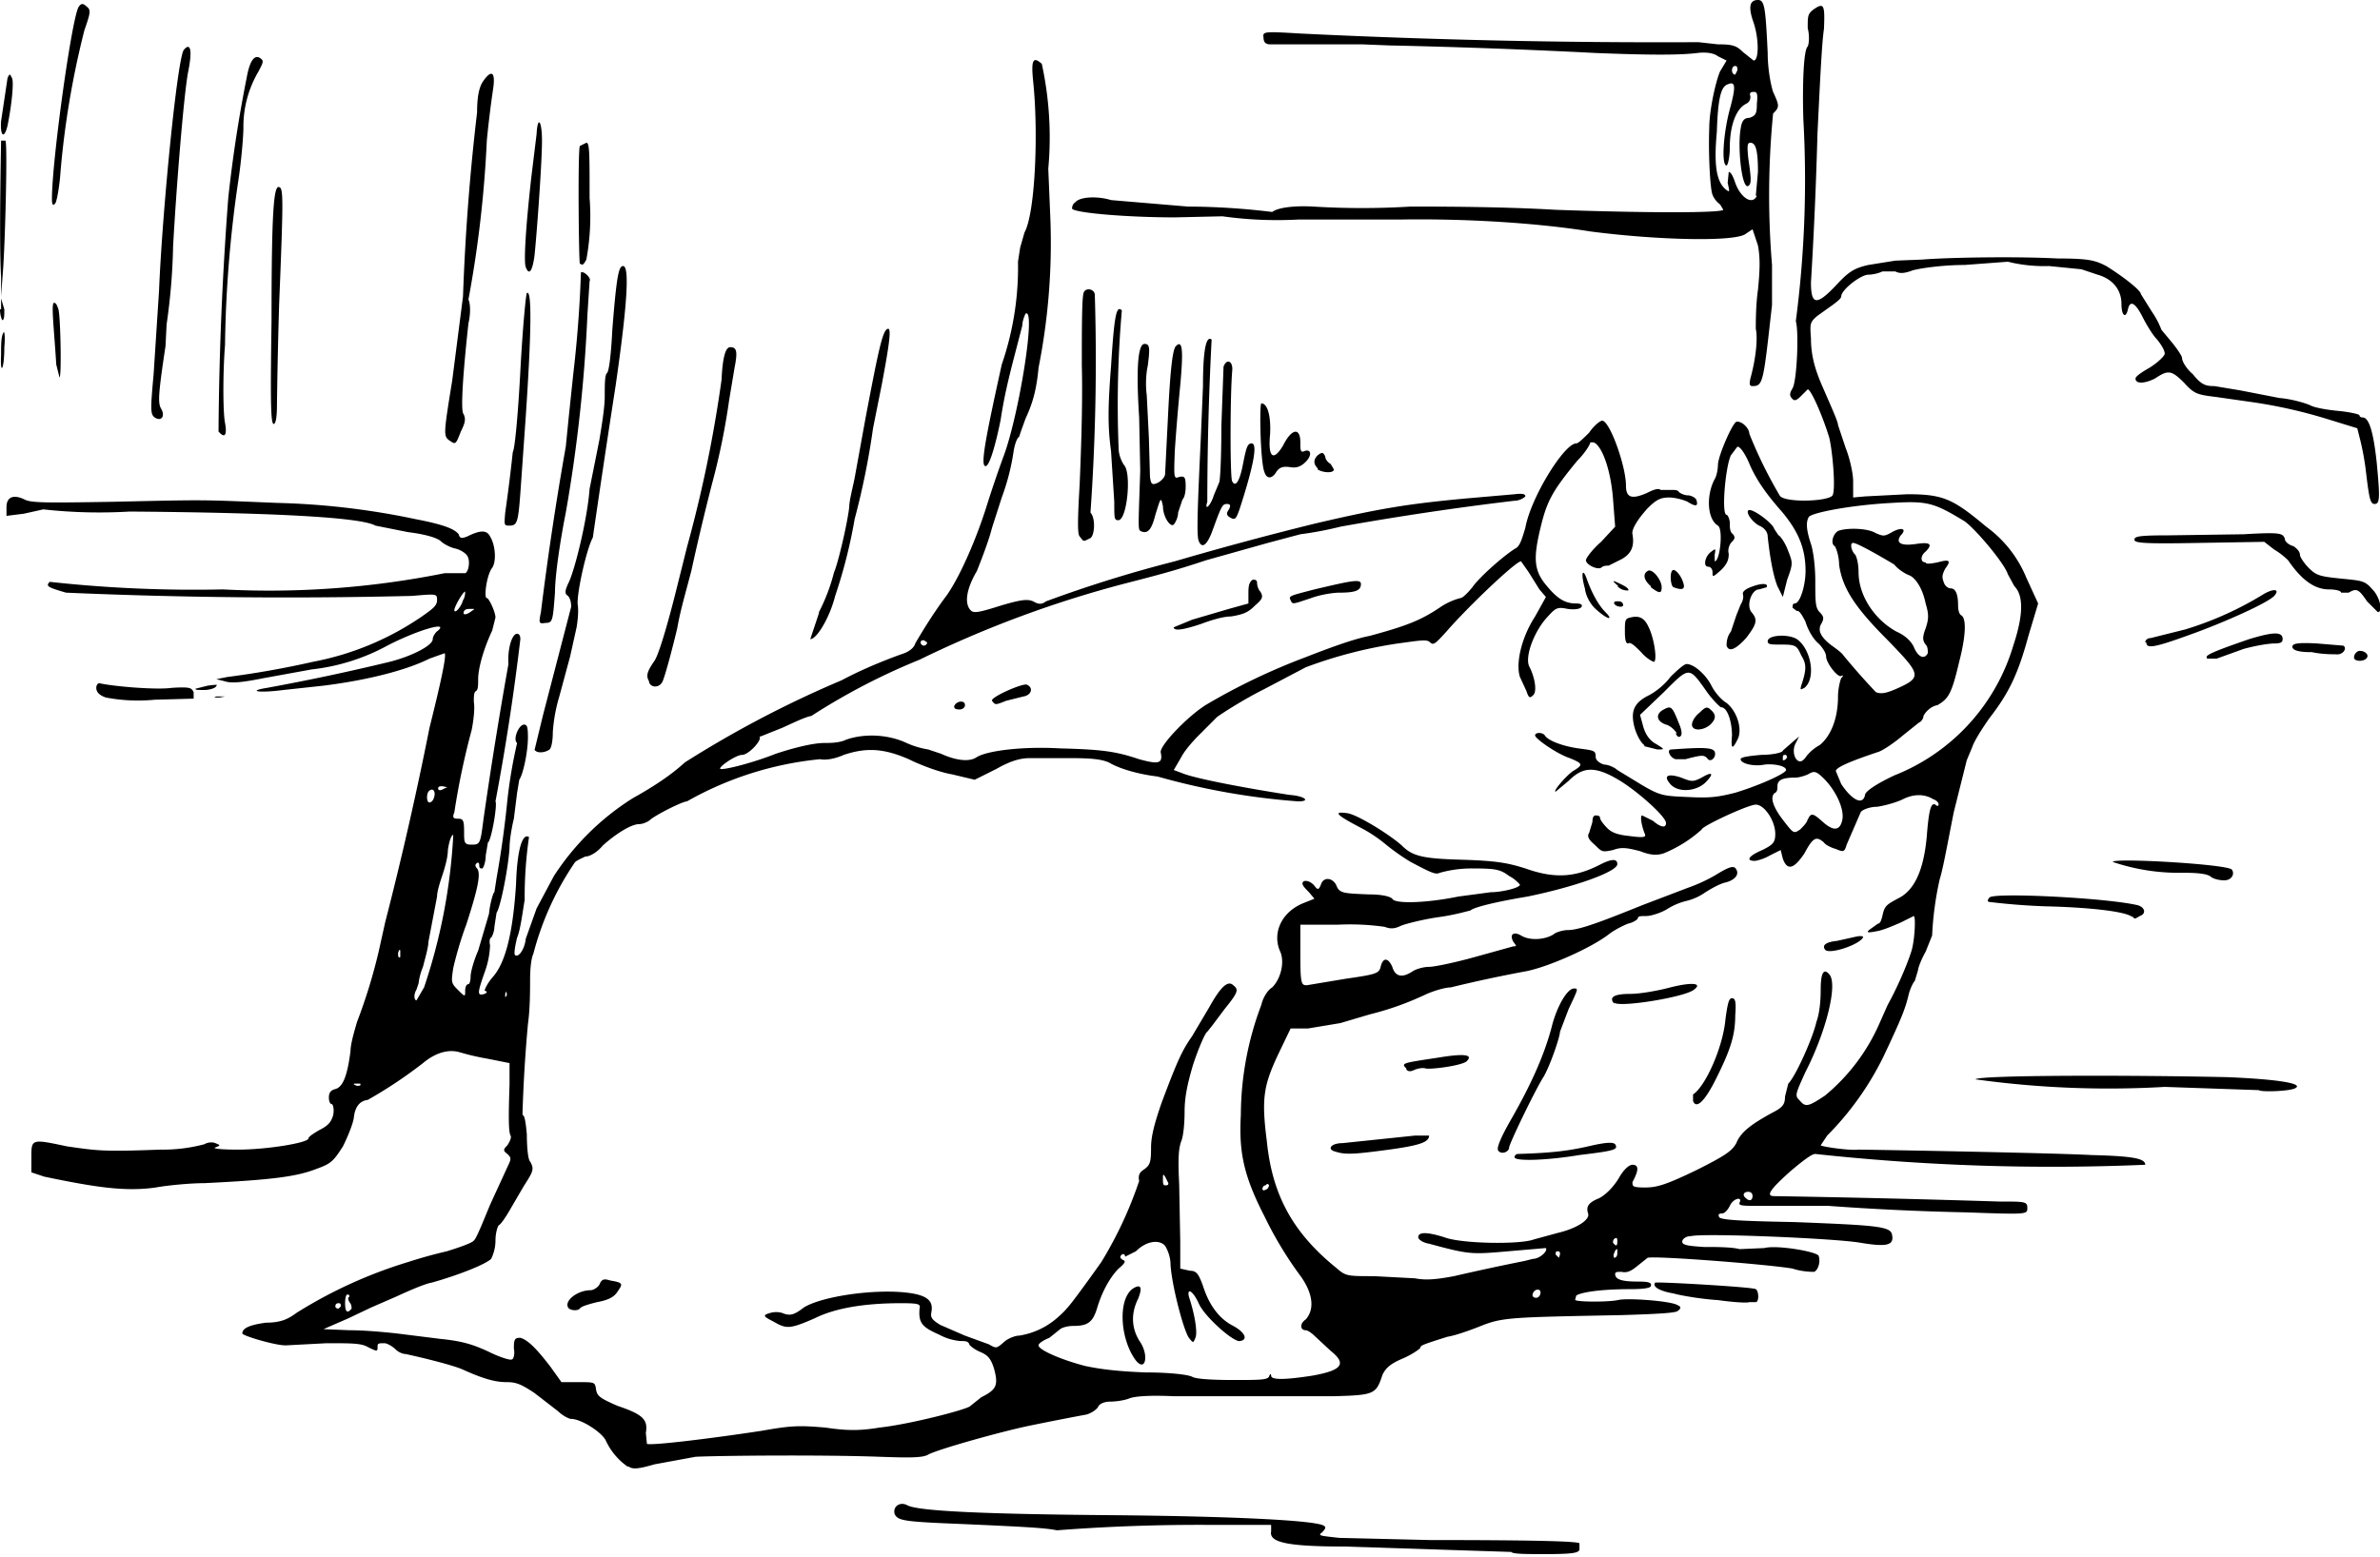 <?xml version="1.0" encoding="utf-8"?>
<svg xmlns="http://www.w3.org/2000/svg" xmlns:svg="http://www.w3.org/2000/svg" version="1.1" viewBox="0 0 220 144">
  <title>A piglet lies in a basket on some clothes, next to a large bucket.</title>
  <path d="m139.7 143.5-15.4-.5c-5.4 0-7-.4-6.8-1.4v-.6H112a171 171 0 0 0-14.3.5c-1-.2-2.3-.3-9.2-.6-5-.2-5.5-.3-5.8-.9-.2-.7.5-1.2 1.2-.8 1 .5 6.6.8 18.7.9 11.7.1 19.3.5 19.8 1 .2.1.1.3-.2.6-.4.3-.2.3 1.6.5l8.4.2c9 0 13.6.1 13.8.3v.6c-.1.3-.7.4-3.2.4-1.6 0-3 0-3.1-.2zM58 135.6a6 6 0 0 1-2-2.4c-.4-.8-2.3-2-3.2-2-.2 0-.8-.3-1.2-.7l-2.2-1.7c-1.2-.8-1.7-1-2.5-1-1 0-2-.2-4.2-1.2-.7-.3-2.9-.9-5.2-1.4-.3 0-.7-.2-.9-.4-.2-.2-.6-.5-1-.6-.6 0-.7 0-.7.3 0 .5 0 .5-1 0-.6-.3-1.5-.3-3.7-.3l-3.8.2c-1 0-4-.9-4-1.1 0-.5.7-.8 2.2-1 1.3 0 2-.3 2.8-.9a42.7 42.7 0 0 1 10.3-4.7 44 44 0 0 1 3.6-1c1.3-.4 2.4-.8 2.5-1 .2-.1.8-1.6 1.5-3.3l1.7-3.7c.3-.6.2-.7-.1-1-.4-.3-.4-.4 0-.8.2-.3.4-.7.3-.9-.2-.3-.2-1.8-.1-4.7v-2l-2-.4a23 23 0 0 1-2.6-.6c-1-.3-2.2 0-3.4 1a42 42 0 0 1-5.1 3.4c-.8.1-1.2.7-1.3 1.7-.1.6-.6 1.8-1 2.6-.9 1.4-1.1 1.6-2.5 2.1-1.8.7-4.1 1-10.3 1.3-1.3 0-3.4.2-4.5.4-2.8.4-5.5 0-10.3-1l-1.2-.4V107c0-1.7 0-1.7 3.3-1 2.8.4 3.3.5 8.6.3a15 15 0 0 0 4.1-.5c.3-.2.8-.2 1-.1.5.2.5.2 0 .4-.3.1.5.2 2.1.2 2.6 0 6.3-.6 6.5-1 0-.2.5-.5 1-.8.8-.4 1.1-.7 1.3-1.4.1-.5 0-.9-.1-1-.2 0-.3-.3-.3-.6 0-.5.2-.7.6-.8.7-.2 1.1-1.2 1.4-3.5 0-.7.4-2 .6-2.7A50.2 50.2 0 0 0 35 88l.6-2.7a328.7 328.7 0 0 0 4.1-18c1-4 1.6-6.7 1.4-6.9l-1.4.5c-2.2 1.1-5.8 2-9.8 2.5l-3.7.4c-2.3.3-3.4.1-1.5-.2A204.5 204.5 0 0 0 36 61.2c2-.5 4-1.5 4-2.1 0-.2.2-.6.5-.8 1-.9-2 0-4.7 1.4a19 19 0 0 1-7 2.2l-4.4.8c-2 .4-3 .5-3.6.3l-.8-.2 1-.2a84.6 84.6 0 0 0 7.9-1.4A26.5 26.5 0 0 0 39 57c1-.7 1.4-1 1.4-1.5 0-.6 0-.6-2.3-.4a468.6 468.6 0 0 1-32-.3c-1.7-.5-1.9-.6-1.5-1a122.1 122.1 0 0 0 16 .7A82.2 82.2 0 0 0 41.1 53H43c.3-.1.5-1.1.2-1.6-.2-.3-.7-.6-1.2-.7-.4-.1-1-.4-1.3-.7-.4-.3-1.4-.6-3-.8l-3-.6c-1.4-.8-9.9-1.2-22.7-1.3a47.4 47.4 0 0 1-8-.2l-1.8.4-1.6.2v-.8c0-1 .7-1.2 1.7-.7.6.3 2 .3 8 .2 9.1-.2 8-.2 15.3.1A69.9 69.9 0 0 1 38.4 48c2.6.5 3.6.9 4 1.4.1.4.3.4.8.2 1.2-.6 1.8-.6 2.1 0 .5.8.6 2.3.2 2.9-.5.6-.8 2.8-.5 2.8.2 0 .8 1.3.8 1.8l-.3 1.2c-.8 1.7-1.3 3.5-1.3 4.5 0 .5 0 1-.2 1.1-.2.1-.2.5-.2 1 .1.5 0 1.6-.2 2.6a68.8 68.8 0 0 0-1.6 7.6c-.2.5-.1.6.3.6.5 0 .6.1.6 1.2 0 1 0 1.2.7 1.2.8 0 .8-.1 1.1-2.4A418.5 418.5 0 0 1 47 61.4c-.1-1.3.3-2.8.8-2.8.2 0 .3.2.3.5a218.5 218.5 0 0 1-2.3 15c.2.3-.4 3.7-.7 3.8l-.2 1.2c0 .6-.2 1.1-.3 1.2-.2 0-.3 0-.3-.3 0-.2-.1-.3-.2-.2-.2.1-.2.3 0 .5.4.5 0 2.1-1 5.2-.5 1.3-1 3.1-1.2 4-.2 1.3-.2 1.4.4 2 .7.7.7.7.7.1 0-.3.1-.6.3-.6.1 0 .2-.3.2-.7 0-.4.3-1.5.7-2.4l1-3.4c.1-1 .4-2 .5-2l.2-1.3a92.7 92.7 0 0 0 1-7.2 45 45 0 0 1 .9-5.3c-.4-.3.1-1.6.6-1.7.3 0 .4.1.4 1.2 0 1.2-.4 3.3-.8 3.9l-.2 1.2-.3 2.4c-.2.8-.4 2-.4 2.7-.1 1.7-.8 5.4-1.2 6l-.2 1.3c0 .4-.2.9-.3 1-.1 0-.2.3-.1.7a8 8 0 0 1-.5 2.5c-.7 2-.7 2.2 0 2 .2-.1.3-.2 0-.3 0-.1.2-.6.7-1.2 1.2-1.3 1.9-4 2.2-8.6.1-3.3.6-4.8 1.2-4.4a38.2 38.2 0 0 0-.4 5.8c-.2 1.2-.4 2.8-.7 3.5-.2.8-.3 1.5-.2 1.6.3.3.9-.5 1-1.5l1-2.8 1.6-3a23.8 23.8 0 0 1 7.3-7.2c1.8-1 3.5-2.1 4.8-3.3a99.2 99.2 0 0 1 14.5-7.6c1.5-.8 3.3-1.6 5.5-2.4.7-.2 1.2-.6 1.3-1 .4-.7 1.6-2.7 2.8-4.3 1.2-1.6 2.8-5.2 3.8-8.4a104 104 0 0 1 1.6-4.7c1.4-3.8 3-13.7 2-13.1 0 0-.3.6-.3 1.1l-.7 2.7c-.6 2.3-1 4-1.3 6-.4 2-1 4.3-1.4 4.3-.5 0 0-2.6 1.5-9.4a27.5 27.5 0 0 0 1.5-9.5l.2-1.3.4-1.4c1-1.8 1.3-9.3.8-14-.2-2 0-2.3.8-1.6a31.9 31.9 0 0 1 .6 9.7l.2 4.8A59.2 59.2 0 0 1 96 34c-.2 2.2-.6 3.4-1.2 4.7l-.4 1.1-.2.6c-.2.1-.4.7-.5 1.3a21 21 0 0 1-1.1 4.3l-.9 2.8c-.3 1.2-1 3-1.4 4-1 1.7-1.2 3.1-.5 3.7.3.2.8.1 2.7-.5 2-.6 2.5-.6 3-.4.5.3.8.3 1.2 0a118.6 118.6 0 0 1 11.9-3.7 310 310 0 0 1 13-3.5c6-1.4 8.5-1.8 13.8-2.3l4.6-.4c.8-.1 1 0 1 .2-.2.2-.6.4-1 .4a276 276 0 0 0-16.1 2.4 31.9 31.9 0 0 1-3.7.7l-3 .8-5.7 1.6c-3 1-4.6 1.4-7.3 2.1A101.6 101.6 0 0 0 85 61 59.8 59.8 0 0 0 75 66.2c-.6.1-1.8.7-2.7 1.1l-2 .8h-.1c.3.3-1 1.7-1.6 1.7-.6 0-2.3 1.2-2 1.3.4.1 3.1-.6 5.1-1.4 1.5-.5 3.4-1 4.5-1 .5 0 1.4 0 2-.3 1.7-.6 3.9-.5 5.6.3a8 8 0 0 0 2 .6l1.2.4c1.3.6 2.6.8 3.3.3 1-.6 4.3-1 7.7-.8 4 .1 5.2.3 7.3 1 1.8.5 2.2.4 2-.6-.2-.6 2.6-3.5 4.3-4.5a58.8 58.8 0 0 1 9-4.3c1.8-.7 4.4-1.7 6-2 3.3-.9 4.7-1.4 6.6-2.7a6 6 0 0 1 1.8-.8c.2 0 .7-.5 1.1-1 .7-1 3-3 4-3.6.4-.2.6-.9.9-1.9.5-2.8 3.6-7.8 4.7-7.8.2 0 .7-.5 1.2-1 .4-.6 1-1.1 1.2-1.1.7 0 2.2 4.2 2.2 6 0 1.1.5 1.3 1.9.7.6-.3 1.1-.5 1.3-.3h1c.3 0 .6 0 .7.2.1.1.5.3.8.3.3 0 .7.2.8.4.2.6 0 .7-.8.2-.4-.2-1.2-.4-1.7-.4-.8 0-1.2.2-2 1-1 1.1-1.5 2-1.4 2.4.2 1.1-.1 1.8-1 2.3l-1.2.6c-.2 0-.5 0-.7.2-.4.2-1.4-.3-1.4-.7 0-.2.6-1 1.4-1.7l1.3-1.4-.2-2.6c-.2-2.6-1-4.9-1.8-5.2h-.3c0 .2-.5 1-1.2 1.7-2.3 2.8-2.8 3.7-3.4 6.2-.7 2.9-.6 4 .6 5.4 1 1.2 1.7 1.6 2.7 1.6.4 0 .6.1.5.3-.1.2-.6.3-1.3.2-1-.2-1.1-.1-2 .9-1.2 1.4-2 3.7-1.5 4.5.5 1 .7 2.3.3 2.6-.3.3-.4.2-.6-.4l-.6-1.3c-.4-1.2.1-3.6 1.4-5.6l1-1.8-.6-.7-1-1.6-.7-1c-.5 0-5 4.3-6.9 6.5-1 1.1-1.2 1.3-1.5 1-.3-.3-.8-.2-3 .1a41.5 41.5 0 0 0-8.5 2.2l-3.8 2c-2 1-4 2.3-4.4 2.6l-1.7 1.7c-.5.5-1.3 1.4-1.6 2l-.7 1.2.8.3c1.2.5 6 1.4 9.9 2 1.4.1 2 .6.8.6a65.3 65.3 0 0 1-13-2.3c-1.7-.2-3.5-.7-4.5-1.3-.7-.3-1.6-.4-3.6-.4h-3.7c-.8 0-1.7.2-3.1 1l-2 1-2.1-.5c-1.2-.2-3-.9-4-1.4-2.3-1-3.9-1.1-6-.4-.9.4-1.7.5-2.2.4a31 31 0 0 0-12.3 3.9c-.4 0-2.8 1.2-3.4 1.7-.2.2-.7.4-1 .4-.8 0-2.3 1-3.4 2-.4.5-1.1 1-1.6 1-.4.2-.9.4-1 .6a27 27 0 0 0-3.8 8.4c-.2.4-.3 1.4-.3 2.4 0 .9 0 2.7-.2 4.1a135 135 0 0 0-.5 8.2v.2c.2 0 .3.7.4 1.8 0 1.1.1 2.3.3 2.5.4.7.3.9-.6 2.3l-1.4 2.4c-.3.5-.7 1.1-.9 1.2-.1.1-.3.7-.3 1.4s-.2 1.3-.4 1.7c-.5.5-3 1.5-5.5 2.2-.6.1-2 .7-3.3 1.3l-2.3 1-2.1 1-2.3 1 2.4.1c1.5 0 3.5.2 4.4.3l4 .5c2 .2 3 .5 4.5 1.2 1 .5 2 .8 2.1.7.2 0 .3-.6.2-1 0-.9.1-1 .6-1 .7.2 1.5 1 2.8 2.7l1 1.4h1.6c1.5 0 1.5 0 1.6.7.1.6.4.8 2 1.5 2.4.8 2.8 1.3 2.6 2.5l.1 1c.3.2 6-.5 10.6-1.2 2.8-.5 3.5-.5 5.9-.3 2 .3 3.2.3 5 0 2.8-.3 8.2-1.7 8.4-2l1-.8c1.4-.7 1.6-1.1 1.2-2.6-.3-1-.6-1.3-1.3-1.6-.5-.2-1-.6-1-.7-.1-.3-.4-.3-.8-.3a5 5 0 0 1-2-.6c-1.6-.7-1.9-1.1-1.8-2.4.1-.4 0-.5-1.7-.5-3.2 0-6 .4-8 1.4-2.3 1-2.6 1-3.8.3-1-.5-1-.6-.3-.8a2 2 0 0 1 1.1 0c.7.3 1.1.2 2-.5 1.6-1 6.2-1.7 9.3-1.4 2 .2 2.7.7 2.5 1.8-.1.5 0 .7.8 1.2l2.3 1 2.2.8c.7.4.7.4 1.4-.2.3-.3 1-.6 1.4-.6a7 7 0 0 0 3.7-1.8c.8-.7 1.3-1.4 2.9-3.6l1-1.4a36.8 36.8 0 0 0 3.5-7.5c-.1-.5 0-.8.5-1.1.5-.4.6-.6.6-2 0-1 .3-2.2 1-4.2 1.5-4 1.9-4.8 2.8-6.1l1.6-2.7c1-1.8 1.7-2.5 2.2-2 .5.4.5.6-.8 2.2l-1.2 1.6-.4.5c-.2.1-.8 1.5-1.3 3-.6 2-.8 3.2-.8 4.4 0 1-.1 2.2-.3 2.7-.3.8-.3 1.9-.2 4l.1 5.3v2.5l.9.2c.6 0 .8.3 1.2 1.4.6 1.9 1.6 3.1 2.8 3.7 1.1.6 1.4 1.3.6 1.4-.6.1-3.3-2.3-3.8-3.5-.5-1.1-1.1-1.5-.9-.6.6 1.8.8 3.4.6 3.8-.2.5-.2.5-.6 0-.5-.7-1.6-4.9-1.7-6.8 0-.7-.3-1.4-.5-1.7-.5-.6-1.7-.5-2.7.5l-1 .5c0-.2-.1-.3-.3-.2-.2.2-.2.3.1.5.3.1.2.3-.4.8-.7.7-1.5 2-2 3.7-.4 1.3-.9 1.6-2.2 1.6-.6 0-1.1.2-1.2.3l-1 .8c-.5.2-1 .5-1 .7 0 .4 2 1.3 4.3 1.9 1.4.3 3 .5 5.6.6 2.2 0 3.9.2 4.3.4.3.2 1.8.3 3.7.3 2.5 0 3.2 0 3.4-.3.1-.3.2-.3.2-.1 0 .4 1.2.4 3.8 0 2.8-.5 3.2-1.1 1.7-2.3l-1.4-1.3c-.3-.3-.7-.6-.9-.6-.5 0-.6-.6 0-1 .8-.9.7-2.3-.4-3.9a34.4 34.4 0 0 1-3.4-5.6c-1.9-3.7-2.4-5.9-2.2-9.4a29 29 0 0 1 1.9-10.2c.1-.5.5-1.3 1-1.6.8-.8 1.2-2.4.7-3.4-.7-1.7.2-3.6 2.2-4.4l1-.4-.5-.6c-.3-.3-.6-.6-.6-.8 0-.4.7-.3 1.1.2.3.4.4.4.6-.1.2-.7 1-.7 1.4 0 .3.8.6.8 3 .9 1.3 0 2 .2 2.2.4.2.5 3.2.4 6.1-.2l3-.4c1 0 2.7-.4 2.7-.7 0 0-.4-.5-1-.8-.8-.6-1.2-.7-3.4-.7a11 11 0 0 0-3 .4c-.4.2-.8 0-2.7-1A20 20 0 0 1 128 78a13 13 0 0 0-2.1-1.4c-2.5-1.3-2.7-1.6-1.3-1.4 1 .2 3.9 2 5 3 1 1 2 1.2 5.7 1.3 3.1.1 4.1.3 5.7.8 2.8 1 4.7.8 7-.4 1-.5 1.5-.5 1.5 0 0 .7-3.9 2.1-8.3 3-3 .5-5 1-5.3 1.3-.1 0-1.4.4-2.9.6-1.4.2-3 .6-3.5.8-.6.3-1 .3-1.5.1a23 23 0 0 0-4.3-.2h-3.5v2.8c0 2.7.1 2.8.6 2.8l3.6-.6c2.8-.4 3-.5 3.2-1 .2-1 .7-1 1.1-.1.3 1 1 1 1.9.4.3-.2 1-.4 1.5-.4s2.4-.4 4.2-.9l3.6-1c.3 0 .3 0 0-.4-.4-.7 0-1 .7-.6.8.5 2.2.4 3-.1.2-.2.9-.4 1.3-.4 1 0 2.7-.6 6.9-2.3l4.2-1.6a15 15 0 0 0 2.6-1.2c1.3-.8 1.7-.9 1.9-.5.3.5-.2 1-1 1.2-.5.1-1.4.6-2 1a5 5 0 0 1-1.6.7 6 6 0 0 0-1.7.7c-.6.4-1.6.7-2 .7-.5 0-.8 0-.8.2 0 .1-.4.4-.9.5-.5.2-1.3.6-1.8 1-1.7 1.3-5.6 3-7.6 3.4a126.5 126.5 0 0 0-7 1.5c-.5 0-1.5.3-2.2.6-1.7.8-3.3 1.4-5.3 1.9l-2.7.8-3 .5h-1.6l-1.2 2.5c-1.3 2.8-1.5 4-1 7.9.5 5 2.4 8.5 6.5 11.8.8.7 1 .7 3.4.7l3.8.2c1 .2 2 .1 3.6-.2a221.6 221.6 0 0 1 6.5-1.4l.8-.2c.6 0 1.4-.7 1.2-1l-3.5.3c-3.4.3-3.6.3-7.3-.7-.6-.1-1-.4-1-.6 0-.5.8-.5 2.4 0 1.5.6 7 .7 8.3.2l2.2-.6c1.7-.4 3-1.2 2.8-1.8-.2-.6 0-1 1-1.4.6-.3 1.3-1 1.8-1.8.5-.9 1-1.3 1.3-1.3.6 0 .6.5 0 1.6 0 .4 0 .5 1.2.5 1.1 0 2-.3 4.7-1.6 2.8-1.4 3.3-1.8 3.7-2.5.4-1 1.3-1.7 3.3-2.8 1-.5 1.2-.8 1.2-1.5l.3-1.2c.7-.7 2.3-4.3 2.6-5.7.3-.8.4-2 .4-3 0-1.6.3-2 .8-1.4.8.9-.3 5.3-2.2 9-1 2.2-1 2.2-.5 2.7.5.6.8.5 2.3-.5a18 18 0 0 0 5-6.6l.8-1.8c1-1.8 1.9-4 2.2-5 .3-1 .4-3.2.2-3.2l-1.2.6c-.7.3-1.6.7-2.2.8-1 .2-1 .1-.6-.2l.7-.5c.2 0 .3-.3.4-.7.2-.9.3-1 1.4-1.6 1.5-.7 2.4-2.5 2.7-5.7.2-2.6.4-3.2.8-3 .2.2.3.1.3 0 0-.2-.2-.4-.5-.5-.8-.5-1.8-.5-2.8 0-.6.3-1.7.6-2.4.7-.7 0-1.4.3-1.5.5l-1.3 3c-.2.7-.3.7-1 .4-.4-.1-1-.4-1.1-.6-.7-.6-1-.5-1.8 1-1 1.5-1.6 1.6-2 .5l-.2-.8-1 .5c-.5.3-1.2.5-1.4.5-.9 0-.5-.5.7-1 1-.5 1.2-.7 1.2-1.5 0-1.2-1-2.7-1.8-2.7-.7 0-5 2-5 2.3a12 12 0 0 1-3.5 2.2c-.6.2-1.2.2-2.2-.2-1.2-.3-1.7-.4-2.5-.1-1 .2-1 .2-1.7-.5-.6-.5-.7-.8-.5-1.1l.3-1c0-.4.1-.6.3-.6.3 0 .4.1.4.2 0 .2.3.6.7 1 .4.4 1 .6 2 .7 1.5.2 1.6.1 1.4-.3-.3-.8-.4-1.6-.2-1.6l1 .5c.7.6 1.2.7 1.2.2 0-.6-2.7-3-4.4-4-2.2-1.3-3.3-1.2-4.6.1l-1.2 1c-.3 0 1-1.5 1.6-1.9 1-.6.9-.7-.3-1.2-1.2-.4-3.2-1.8-3.2-2.1 0-.3.7-.3.9 0 .3.5 1.7 1 3.1 1.2 1.5.2 1.6.2 1.6.8 0 .3.4.6.8.7.4 0 1 .3 1.2.5l2.3 1.4c1.7 1 2 1 4.3 1.1 2 .1 2.7 0 4.3-.4 2.3-.7 4.7-1.8 4.7-2.1 0-.4-1.2-.6-2-.5-1 .2-2.2-.1-2.2-.5 0-.2.8-.3 1.9-.4 1 0 2-.2 2-.4l.8-.7.7-.6-.3.6c-.4.7-.1 1.7.4 1.7.2 0 .4-.2.6-.5a4 4 0 0 1 1.2-1c1-.8 1.7-2.4 1.7-4.5 0-.7.2-1.5.3-1.7.2-.2.2-.3 0-.2-.3.2-1.4-1.2-1.4-1.8 0-.3-.3-.8-.7-1.2-.5-.4-1-1.3-1.2-2-.3-.6-.6-1.1-.8-1l-.4-.3c0-.2 0-.4.2-.4.5 0 1-1.7 1-3 0-2-.6-3.6-2.2-5.5-1.5-1.7-2.3-2.9-2.9-4.2-.4-1-.9-1.8-1.2-1.8l-.6.8c-.5 1-.9 5.5-.4 5.5.1 0 .3.4.3.8s0 .8.3 1c.2.3.2.4-.2.8-.2.3-.3.7-.2 1 0 .5-.1.9-.7 1.5-.8.7-.8.7-.8.2 0-.3-.2-.5-.4-.5-.5 0-.3-1 .3-1.4.4-.3.4-.3.3.3v.6c.5 0 .8-3 .3-3.3-1-.6-1.1-2.8-.3-4.3.2-.3.3-1 .3-1.3 0-.8 1.3-3.8 1.7-4 .5-.1 1.2.6 1.2 1.1a42 42 0 0 0 2.8 5.7c.3.7 4.5.6 4.9 0 .3-.6 0-4-.3-5.3-.6-2-1.7-4.5-2-4.5l-.6.6c-.4.4-.6.5-.8.3-.3-.3-.3-.5 0-1 .4-.7.6-5.2.3-6.2a100.5 100.5 0 0 0 .7-18.6c-.1-3 0-6.5.4-6.8.1-.2.2-.9 0-1.7 0-1.1 0-1.3.5-1.7 1-.7 1.1-.5 1 1.8-.2 1.2-.4 5.6-.6 9.7a407.2 407.2 0 0 1-.6 13.7c0 2.1.5 2.2 2.3.3 1.2-1.3 1.7-1.6 3-1.9l2.5-.4 2.5-.1c2.5-.2 8.7-.3 12.5-.1 3 0 3.5.2 4.5.7 1.9 1.2 3.2 2.3 3.2 2.6l1 1.6a8 8 0 0 1 .9 1.7l1 1.2c.4.5.9 1.2.9 1.4 0 .3.4 1 1 1.5.8 1 1.2 1.1 2 1.1l2.4.4 3.6.7c1.2.1 2.5.5 2.9.7.4.2 1.5.4 2.6.5 1 .1 1.9.3 1.9.4 0 .1.1.2.3.2.6 0 1 1.4 1.3 4.2.3 3.2.3 3.8-.2 3.8-.4 0-.5-.5-.8-3a24 24 0 0 0-.5-2.8l-.3-1.2-2.6-.8a45.7 45.7 0 0 0-7-1.6l-3.5-.5c-1.7-.2-2-.3-2.9-1.3-1.2-1.2-1.5-1.2-2.7-.4-1 .5-1.8.5-1.8 0 0-.2.6-.6 1.3-1 .8-.5 1.4-1.1 1.4-1.3 0-.3-.3-.8-.7-1.3-.4-.4-1-1.4-1.3-2-.7-1.4-1.2-1.7-1.4-.8-.2.9-.6.6-.6-.5 0-1.3-.8-2.3-2.2-2.7l-1.5-.5-3-.3a13.9 13.9 0 0 1-3.8-.4l-4 .3c-2 0-4.1.3-4.8.5-.8.3-1.2.3-1.6.1H174c-.4.2-1 .3-1.3.3-.7 0-2.5 1.4-2.5 2 0 .2-.4.5-.8.8l-1.4 1c-.7.6-.7.7-.6 2.1 0 1.6.4 2.9 1 4.3 1 2.3 1.5 3.4 1.5 3.7l.7 2.1c.4 1 .7 2.4.7 3.1V46l1.1-.1 3.9-.2c3.3 0 4.2.4 7.3 3a11 11 0 0 1 3.7 4.7l1.1 2.4-.9 3c-1 3.7-1.9 5.4-3.6 7.6-.7 1-1.4 2.1-1.6 2.7l-.5 1.2-1.2 4.8c-.5 2.5-1 5.3-1.3 6.2a30 30 0 0 0-.7 5.2L178 88c-.4.7-.7 1.5-.7 1.7l-.3 1c-.2.2-.5.9-.6 1.4-.3 1.2-.6 2-2.3 5.6a27.5 27.5 0 0 1-5.2 7.3l-.6.9c0 .1 2.5.5 3.5.4.9 0 17.9.3 21.5.5 3.8.1 5 .3 5 .9a202.2 202.2 0 0 1-30.5-1c-.3 0-1 .5-2.3 1.6-1.9 1.7-2.3 2.3-1.5 2.3a1377.2 1377.2 0 0 1 20.8.5c2.4 0 2.6 0 2.6.6s0 .6-5.7.4a242.4 242.4 0 0 1-12.7-.6 1542.5 1542.5 0 0 1-6.4 0c-1.5 0-1.9 0-1.8-.3.3-.6-.6-.4-.9.3-.2.4-.5.7-.7.7-.3 0-.4.1-.3.3 0 .3 1.8.4 7 .5 7.7.3 8.9.4 9 1.2.2 1-.6 1.1-3 .7-2.4-.4-14.4-.9-15.6-.6-.5 0-.8.3-.8.5 0 .3.4.4 2 .5 1 0 2.6 0 3.3.2l2.3-.1c1.1-.3 4.7.3 5 .7.2.5 0 1.3-.4 1.5-.2 0-1.1 0-2-.3-2.3-.4-12.7-1.2-13.4-1l-1 .8c-.6.5-1 .6-1.4.5-.4 0-.6 0-.6.2 0 .5.6.7 2.1.7 1 0 1.3.1 1.2.4 0 .2-.7.3-1.9.3-2.8 0-4.6.3-5 .6l-.1.4c.2.2 3.2.2 4 0 .9-.2 5 .1 5.5.5.3.1.3.3 0 .5-.1.2-1.9.3-5.2.4-10.2.2-11 .2-13 1-1 .4-2.4.9-3.1 1-2.2.7-2.5.8-2.5 1 0 .1-.7.6-1.6 1-1.2.5-1.6.9-1.9 1.5-.6 1.8-.7 1.9-4.5 2h-14.8c-2.2-.1-3.6 0-4.1.2-.5.2-1.3.3-1.8.3s-1 .2-1.1.5c-.2.3-.7.6-1.1.7a278.8 278.8 0 0 0-5.1 1c-2.5.5-8.6 2.2-9.5 2.7-.5.3-1.7.3-4.5.2-5.5-.2-15-.1-17 0l-3.8.7c-1.4.4-2 .5-2.4.2zM32.5 121c0-.1 0-.4-.2-.6-.1-.2-.2-.4 0-.5 0-.1 0-.2-.2-.2-.1 0-.2.3-.2.8 0 .8.2 1 .6.5zm-1-.2c0-.2 0-.3-.2-.3s-.3.1-.3.3c0 .1.1.2.3.2l.2-.2zm110.9-1.3c0-.4-.6-.3-.7.1-.1.2 0 .4.3.4.2 0 .4-.2.4-.5zm1.8-3.5c0-.2 0-.3-.2-.3s-.2.1-.2.3l.3.3.1-.3zm5.3-.1v-.4c-.1 0-.2.1-.3.4-.1.2 0 .4 0 .4.2 0 .3-.2.3-.4zm0-1.1c0-.2 0-.4-.2-.3-.2.1-.2.3-.2.4.3.4.4.3.4-.1zm12.5-4.2c0-.3-.2-.4-.4-.4-.4 0-.6.3-.2.6.3.3.6.2.6-.2zm-44.7-1c0-.1-.2-.2-.3 0-.2 0-.3.2-.3.3 0 .2.1.2.3.1.1 0 .3-.2.3-.4zm-9.3-.2-.3-.6c-.2-.3-.2-.2-.2.2s0 .6.2.6.3 0 .3-.2zm-74.7-9.2h-.5c-.2 0-.1.1.2.2.2 0 .4 0 .3-.2zm5.9-8.9a52.6 52.6 0 0 0 2.7-14.1c-.2 0-.4.7-.5 1.4 0 .7-.3 1.7-.5 2.3-.2.6-.5 1.5-.5 2l-.4 2.1-.4 2.1c0 .5-.3 1.5-.5 2.3-.3.7-.4 1.4-.4 1.5l-.2.6c-.3.5-.2 1 0 1l.7-1.2zm7.6.3-.1.3v.3c.2-.1.2-.4 0-.6zM37 88c0-.3-.1-.2-.2.1 0 .3 0 .5.2.4V88zm130.1-12.2c.3-.7.5-.6 1.4.2 1 .9 1.6.8 1.8-.2.2-1-.6-2.7-1.7-3.8-.7-.7-.9-.7-1.3-.5-.3.2-1 .4-1.3.4-1.2 0-1.7.2-1.7.8 0 .2 0 .5-.2.6-.5.3-.3 1.2.7 2.5s1 1.3 1.6.9c.3-.3.7-.7.7-1zm-127-2c.2-.5 0-1-.4-.7-.3.2-.3 1.1 0 1.1.1 0 .3-.1.4-.4zm132.3-.3c0-.3 1-1 2.7-1.8a18.6 18.6 0 0 0 11-12c.9-2.7 1-4.6.1-5.5l-.6-1.1c-.3-1-3-4.2-4-4.9-2.8-1.7-3.4-1.9-6.7-1.7-3.8.2-7.4.9-7.7 1.3-.3.5-.2 1.3.2 2.5.2.6.4 2 .4 3.4 0 1.9 0 2.5.4 2.9.4.4.4.6.2 1-.4.6-.2 1.2.8 2 .4.3 1 .7 1.2 1a67.6 67.6 0 0 0 3 3.4c.5.2 1 .1 2.1-.4 2.2-1 2-1.3-1-4.4-3-3-4.2-4.8-4.5-7 0-.8-.3-1.6-.4-1.7-.4-.2-.2-1.1.3-1.4.7-.3 2.7-.3 3.5.2.7.3.8.3 1.5-.1.9-.5 1.4-.3.8.3-.5.7 0 1 1.4.8 1.3-.2 1.6 0 .9.7-.5.4-.5 1 0 1 0 .2.6.1 1.1 0 1.1-.3 1.3-.2.7.6-.3.6-.3.8-.1 1.3.1.3.4.5.6.5.5 0 .7.6.7 1.6 0 .4.1.8.3.9.5.3.4 2-.2 4.3-.7 3-1 3.4-2 4-.6.1-1.1.6-1.3 1 0 .3-.3.6-.4.6l-1.5 1.2c-.7.6-1.7 1.3-2.2 1.5-3 1-4 1.5-4 1.8l.5 1.2c1 1.5 2 2 2.2 1zm-131-.7-.5-.1c-.2 0-.4 0-.4.2s.2.2.4.1l.4-.2zM165.2 70l-.1-.2c-.2 0-.3 0-.3.2v.3c.2 0 .3-.1.4-.3zm13-9.6c0-.3 0-.6-.2-.8-.3-.4-.3-.7 0-1.5.3-.9.3-1.3 0-2.3-.3-1.5-1-2.4-1.5-2.6-.3-.1-1-.5-1.4-1-1-.6-3.4-2-3.8-2-.3 0-.2.6.1 1 .2.1.4.9.4 1.7 0 2.2 1.5 4.4 3.5 5.5.7.3 1.3.8 1.6 1.4.4 1 1 1.2 1.3.6zm-92.5-1-.3-.2c-.1 0-.3 0-.3.2s.2.3.3.3c.1 0 .3-.1.3-.3zm-42.1-2.9c.3-.2.3-.2 0-.2s-.6 0-.7.2c-.2.4.2.4.7 0zm-.8-1c.2-.3.2-.7.2-.8-.2 0-1 1.4-1 1.7 0 .4.6-.2.8-.9zm62.2 70.3c-1.5-2-1.7-5.8-.2-6.7.7-.4.8 0 .4 1-.7 1.4-.6 2.8.2 4 .8 1.2.5 2.8-.4 1.7zM52.6 121c-.6-.6.7-1.7 2-1.7.2 0 .6-.2.8-.5.2-.5.4-.6 1-.4 1.2.2 1.2.3.7 1-.3.5-.8.8-1.9 1-.8.2-1.5.4-1.6.6-.2.2-.7.2-1 0zm106-.8c-1.4-.1-3.2-.4-3.9-.6-1.2-.2-2-.6-1.7-1 .2-.1 9 .4 9.3.6.3.2.3 1.2 0 1.2h-.6c-.2.1-1.6 0-3-.2zM140 107c0-.2.2-.3.3-.3 3.3-.1 4.7-.3 6.5-.7 1.7-.4 2.3-.4 2.5-.2.3.5 0 .6-3.3 1-3 .5-6 .6-6 .2zm-16.5-.5c-.9-.2-.5-.8.6-.8l6.7-.7h1.3c0 .6-.8.9-3.7 1.3-3 .4-4 .5-4.9.2zm15-.1c-.2-.2.2-1.2 1.3-3.1 1.7-3 3-5.8 3.7-8.6.5-1.8 1.4-3.3 2-3.3.4 0 .4 0-.5 1.9l-.8 2.1c0 .5-1 3.4-1.6 4.3-.9 1.5-3.1 6.1-3.1 6.4 0 .4-.7.7-1 .3zm18-4.6v-.6c1.2-.8 2.8-4.5 3-7 .2-1.4.3-1.9.6-1.9s.4.3.3 1.6c0 1.9-.5 3.3-1.8 5.9-1 2-1.8 2.8-2.1 2zm52.3-1-8.7-.3a89.5 89.5 0 0 1-17.5-.7c.3-.4 14.5-.4 23.3-.2 4.8.2 7 .6 6.3 1-.4.3-3.2.4-3.4.2zM130 98.8c-.5-.5-.4-.5 2.9-1 2.4-.4 3.3-.3 2.7.3-.3.4-3.2.8-3.8.7-.3-.1-.7 0-1 .1-.4.2-.6.2-.8 0zm19.2-6c-.5-.6 0-.9 1.5-.9.9 0 2.6-.3 3.7-.6 2-.5 3-.4 2.2.2-.8.7-7 1.7-7.4 1.2zm19.5-5c-.3-.4.1-.7 1.1-.8l1.8-.4c.5-.1.7 0 .6.1-.4.7-3.2 1.6-3.5 1.1zm28.4-3c-.5-.5-3.8-.9-8.1-1a61 61 0 0 1-5.1-.4c-.2 0-.2-.2 0-.4.2-.5 10.7 0 13.7.7.7.2.8.8.2 1-.5.3-.5.3-.7 0zm7.3-3.7c-.3-.3-1.2-.4-2.6-.4a19 19 0 0 1-6.5-1c0-.4 10.5.2 11 .7.3.4 0 1-.7 1-.4 0-.9-.1-1.2-.3zm-50-8.6c-.7-.8-.2-1 1-.6 1 .4 1.1.4 1.9 0 1-.6 1.2-.4.3.5-.9.8-2.5.9-3.2.1zm.5-2.3c-.5-.1-.9-.9-.4-.9 2.8-.2 3.8-.2 4 .2.2.5-.4 1.1-.7.6-.3-.3-.5-.3-2 .1h-1zm-105.5-.8.8-3.3 2.6-10c0-.4-.1-.8-.3-1-.3-.2-.3-.4 0-1.1.6-1.1 1.8-6 2-8.8l.9-4.5c.2-1.2.5-3 .5-4 0-1.1 0-2 .2-2.2.2-.1.4-1.9.5-4 .4-5.1.6-5.9 1-5.9.6 0 .4 3.5-.7 11.1a1427 1427 0 0 0-2.1 14c-.6 1.1-1.5 5.2-1.4 6.2.1.6 0 1.5-.1 2.1l-.6 2.7-1 3.7a15 15 0 0 0-.6 3.3c0 .7-.1 1.4-.3 1.6-.4.3-1.2.4-1.4 0zm102.6-.5c-.3-.2-.7-.9-.9-1.6-.4-1.5-.1-2.3 1.3-3 .6-.3 1.5-1 2-1.7.7-.7 1.3-1.2 1.5-1.2.7 0 1.8 1 2.3 2 .3.6.9 1.3 1.4 1.6 1 .8 1.5 2.5 1 3.4-.5 1-.6.8-.5-.4 0-1.2-.4-2.6-1-2.6-.1 0-.8-.7-1.3-1.4-1.7-2.4-1.6-2.4-4 0l-2.2 2.1.3 1.1c.2.7.6 1.3 1.2 1.6.8.5.8.5.1.5L152 69zm3-1.1c-.2-.3-.6-.7-1-.8-.9-.3-1-1-.2-1.4.7-.4.8-.2 1.4 1.3.3.7.3 1.1.1 1.2-.1.1-.3 0-.4-.3zm1.4-.8c0-.3.3-.8.7-1.1.5-.5.7-.6 1-.3.6.5.5.9 0 1.4-.7.6-1.7.6-1.7 0zm-68.2-1.7c.2-.5 1-.6 1-.1 0 .2-.2.4-.5.4-.4 0-.5-.1-.5-.3zm3.5-.5c-.2-.3 2.7-1.6 3.2-1.5.7.3.4 1-.3 1.1l-1.6.4c-1 .4-1 .4-1.3 0zm-81.9-.3c-.6-.2-.9-.5-.9-.9 0-.3.2-.5.4-.4 1.5.3 5.2.6 6.6.4 1.7-.1 1.8 0 2 .4v.6l-3.6.1a16 16 0 0 1-4.5-.2zm10.2-.1h.8l-.5.1c-.5 0-.6 0-.3-.1zm-2-.7 1.2-.3c.7-.1 1-.1.8 0 0 .2-.6.4-1.1.4-.5 0-.9 0-.8-.1zm148.5-.3c.5-1.5.5-2 0-2.8-.4-.9-.5-1-1.8-1-1 0-1.3 0-1.3-.3 0-.6 1.9-.7 2.7-.2 1.3.9 1.8 3.6.7 4.5-.4.2-.4.2-.3-.2zM60 63c-.3-.5-.2-.9.5-1.9.4-.6 1.2-3.3 2-6.5l1-4a120.7 120.7 0 0 0 3.2-15.5c.1-2.2.4-3 .8-3 .6 0 .7.4.4 1.9l-.5 3a64 64 0 0 1-1.6 7.8 235.4 235.4 0 0 0-1.9 8c-.6 2.3-1 3.6-1.3 5.3-.5 2.1-1.2 4.7-1.4 5-.3.5-1 .5-1.2 0zm91.7-2.7c-.5-.5-1-1-1.2-.8-.2 0-.3-.3-.3-1.1 0-1 0-1.2.5-1.3.8-.2 1.3 0 1.7.9.5 1 .8 3 .5 3.2-.1 0-.7-.3-1.2-.9zm52.3.5c-.2-.2.7-.6 3.9-1.7 2.3-.7 3.1-.7 3.1 0 0 .3-.2.4-.8.4-.5 0-1.7.2-2.8.5l-2.5.9h-.9zm13.6 0c0-.3.2-.5.4-.6.5-.1 1 .3.8.6-.2.4-1.2.4-1.2 0zm-4-.5c-1.2 0-1.7-.2-1.7-.5s.5-.4 2.3-.3l2.4.2c.4.2 0 .9-.7.8-.3 0-1.3 0-2.2-.2zm-54-.6c0-.2 0-.8.4-1.3l.5-1.5.4-1c.2-.3.3-.7.2-1 0-.2.2-.4.7-.6 1-.4 1.7-.4 1.5 0l-.7.2c-.7 0-1.2 1.5-.7 2.1.6.7.5 1.1-.5 2.4-1 1.1-1.6 1.3-1.8.7zm38.7-.3c0-.2.2-.4.5-.4l3.2-.8a31 31 0 0 0 7.3-3.3c.9-.5 1.4-.4 1 .1-.3.6-4.8 2.6-7.9 3.7-3.3 1.2-4 1.3-4 .7zM75.7 56.6a17.3 17.3 0 0 0 1.4-3.7c.3-.6 1.2-4.3 1.4-6 0-.6.3-1.7.5-2.7l1-5.5c1.2-6.3 1.6-8.3 2.1-8.3.3 0 .1 1.5-.6 5.2l-.8 4A70.7 70.7 0 0 1 79 48a47 47 0 0 1-1.8 7.1c-.5 2-1.7 4-2.3 4l.8-2.4zm32.8 1.4 1.7-.7 3.4-1 1.8-.5v-1c0-.7.1-1 .4-1.2.2 0 .4 0 .4.3 0 .2.1.6.3.8.3.5.2.7-.5 1.3-.6.6-1 .8-2.2 1-.8 0-2 .4-2.8.7-1.5.5-2.5.7-2.5.3zM50 56.6a292.9 292.9 0 0 1 2.3-15.3l.3-3 .4-3.8a112.4 112.4 0 0 0 .7-9.3c.2-.2 1 .5.8.8l-.2 3.1a141 141 0 0 1-2 18.3c-.5 2.5-1 5.8-1 7.4-.2 2.6-.2 2.8-.9 2.8-.6.1-.6 0-.4-1zm97.6-.2c-.5-.4-1-1.2-1.1-2-.4-1.4-.2-2 .2-.8.4 1.1 1 2.3 1.7 3 .8.8.2.7-.8-.2zm71.2-.8c-.8-1.2-1-1.2-1.7-.8h-.7c0-.2-.6-.3-1.1-.3-1.3 0-2.5-.8-3.8-2.7a7 7 0 0 0-1.3-1l-.9-.7-6 .1c-5.3.1-6 0-6-.3s.4-.4 3.2-.4l6.9-.1c3.4-.2 3.6-.1 3.8.4 0 .3.4.6.8.7.3.2.6.5.6.8 0 .2.4.8.8 1.2.7.7 1 .8 3 1 2 .2 2.2.2 2.9 1 .7.7 1 2.1.5 2.1l-1-1zm-69.6.2c0-.1 0-.2.3-.2.2 0 .4 0 .5.2.1.2 0 .3-.2.3s-.5-.1-.6-.3zm-29.9-.3c-.2-.4-.1-.4 2.2-1 3.4-.8 4.3-1 4.3-.5 0 .6-.5.8-2 .8-.6 0-1.8.2-2.6.5-1.8.6-1.7.6-1.9.2zm45-1.3c-.4-1-.7-2.7-.9-4.6 0-.4-.3-.8-.8-1-.7-.4-1.2-1.2-1-1.4.3-.3 2.3 1.2 2.4 1.7l.4.6c.1 0 .5.5.8 1.2.5 1.3.6 1.3 0 2.9l-.4 1.6zm-14.7 0c-.7-.6-.6-.6.4-.1.4.2.6.4.5.5-.2 0-.6 0-1-.4zm3 0c-.6-.5-.8-1.1-.3-1.4.4-.3 1.3.8 1.3 1.5 0 .6-.2.6-1 0zm2.1.1c-.3-.1-.4-1.6 0-1.6.2 0 .7.5.9 1.2.2.6-.1.7-.9.4zM110.8 50c-.2-.5-.1-3.1.2-9.5l.2-4.8c0-3.4.3-4.7.8-4.3a290 290 0 0 0-.4 15c-.3.9.3.4.6-.6l.5-1.2c.1-.2.2-2.5.2-5.2l.2-5.5c.3-.8.9-.5.8.4-.2 2.4-.2 10 0 10.2.3.6.7 0 1-1.6.3-1.5.4-1.9.8-1.9.5 0 .3 1.6-.9 5.4-.5 1.6-.6 1.7-1 1.5-.4-.2-.5-.4-.2-.8.2-.4.1-.5-.2-.5-.4 0-.5.2-1.3 2.4-.5 1.4-1 1.8-1.3 1zm-11-.4c-.2-.2-.2-1.4 0-4.8.1-2.4.3-7.4.2-11 0-3.5 0-6.6.2-6.8.2-.4.9-.3 1 .2a201 201 0 0 1-.4 20.2c.5.5.4 2.3-.1 2.4-.6.3-.5.3-.9-.2zm5.5-.7c-.1-.3 0-2.2.1-5.4l-.1-4.9c-.3-4.7-.1-6.8.5-6.8.5 0 .5.4.3 2-.2.9-.2 2-.1 2.7l.2 4 .1 3.6c.1.7.2.8.8.5.3-.2.6-.5.6-.8l.3-6c.2-3.8.4-5.5.7-5.8.6-.6.7.3.4 3.6a211 211 0 0 0-.5 6c-.1 2.6-.1 2.7.4 2.5.5-.1.6 0 .6.9 0 .5-.1 1-.3 1.2l-.4 1.2c0 .5-.3 1-.4 1.1-.3.3-1-.7-1-1.7-.2-.9-.2-.8-.7.8-.3 1.2-.6 1.6-1 1.6-.2 0-.5-.1-.5-.3zm-58.6-1.5a150.2 150.2 0 0 0 .7-5.6c.2-.3.5-3.7.7-7.5.2-3.8.5-7 .6-7.2.5-.4.4 4-.1 11.4l-.5 7.1c-.2 2.7-.3 3-1 3-.5 0-.5 0-.4-1.2zm56.3-1-.3-4.7c-.3-2.2-.3-4 0-7.8.3-4.8.5-5.7 1-5.2a100.6 100.6 0 0 0-.3 12.7c0 .7.3 1.3.5 1.6.7.7.3 5-.5 5.1-.4 0-.4-.1-.4-1.7zm13.9-2.7c-.4-.8-.5-6.4-.3-6.4.6 0 .9 1.3.8 2.9-.2 2.1.3 2.5 1.2 1 .8-1.6 1.6-1.7 1.6-.3 0 .7 0 1 .4.8.6-.2.7.4.1 1-.4.4-.8.6-1.4.5-.7-.1-1 0-1.3.4-.4.7-.9.7-1.1.1zm4.9-.4c-.4-.4-.4-.8 0-1.2.4-.3.5-.3.7.1 0 .3.3.6.5.7l.3.5c0 .4-1.1.3-1.5 0zm-80.3-2.6c-.5-.4-.5-.6.3-5.5l1-7.8a204.3 204.3 0 0 1 1.3-17c0-1.5.2-2.3.5-2.8.8-1.2 1.2-1 1 .5A97 97 0 0 0 45 13a106.7 106.7 0 0 1-1.7 14.7c.2.4.2 1.4 0 2.2-.5 4.6-.7 7.7-.5 8.3.3.5.2.9-.2 1.7-.5 1.3-.5 1.2-1.1.8zm-21.3-.8a312.2 312.2 0 0 1 .9-21.6 125.3 125.3 0 0 1 1.7-11.1c.3-1.7.8-2.3 1.4-1.7.2.2 0 .5-.3 1.1a10 10 0 0 0-1.4 5.2c0 .8-.2 3.2-.5 5.1a112.9 112.9 0 0 0-1.2 15c-.2 2.5-.2 6.2 0 7.2.2 1.1 0 1.5-.6.8zm4.9-10.3c0-10 .2-12.5.7-12.3.4.1.4 1 0 10.9a549 549 0 0 0-.2 9.3c0 1-.1 1.7-.3 1.7-.3 0-.3-2.5-.2-9.6zm-10.8 9c-.4-.3-.4-.7-.1-4l.5-7.7C15 19.5 16.4 5.3 17 4.6c.6-.7.8 0 .4 2S16.3 17.3 16 22.8a57.5 57.5 0 0 1-.6 7.2l-.1 2c-.7 4.6-.7 5.3-.4 5.8.4.7 0 1.2-.6.8zM161.8 35c.5-1.8.7-3.7.5-4.6 0-.6 0-2.2.2-3.6.2-2 .2-3 0-4.1l-.5-1.5-.6.4c-.9.8-8.3.6-14.4-.2-5-.8-11.6-1.2-17.6-1.1H120a36.4 36.4 0 0 1-7-.3l-4.4.1c-4.3 0-9.2-.4-9.5-.8 0-.1 0-.4.3-.6.4-.5 2-.6 3.3-.2l7.1.6a65.6 65.6 0 0 1 7.8.5c.5-.4 2-.6 3.8-.5a73.5 73.5 0 0 0 9 0c2.3 0 8.4 0 13.4.3 8.5.3 15.2.3 15.5 0l-.3-.5c-.3-.2-.6-.6-.7-.9-.2-.4-.4-3.6-.3-6.2 0-1.6.6-4.3 1-5.2l.6-1-.8-.4c-.4-.3-1.1-.4-1.9-.3-1.6.2-4.4.2-9.4 0a643.1 643.1 0 0 0-19.1-.7l-2.5-.1h-8.5c-.4 0-.6-.2-.6-.6-.1-.6 0-.6 3.4-.4a682.2 682.2 0 0 0 36.8.8l1.8.2c1.3 0 1.7.1 2.3.7l1 .8c.5 0 .5-2 0-3.5-.5-1.4-.4-2.1.4-2.1.6 0 .7.6.9 4.9 0 1.5.3 3 .5 3.6.6 1.3.6 1.4 0 2a78 78 0 0 0-.1 14v3.7c-.8 7.1-.8 7.5-1.8 7.5-.3 0-.3-.2-.2-.7zm.5-16.9.2-2.2c0-2-.2-2.7-.7-2.7-.3 0-.3.3-.2 1.4.3 2 .3 2.4 0 2.6-.6.3-1-3.6-.7-5.3.1-.7.3-1 .8-1 .6-.2.7-.4.7-1.3.1-1 0-1.1-.3-1.1s-.4.1-.3.4c0 .2 0 .5-.4.7-1 .5-1.5 2.2-1.5 4 0 1-.2 1.7-.3 1.7-.5 0-.3-3 .3-5.2s.5-2.6-.2-2.3c-.6.2-.9 1.2-1 4.4-.3 3.2 0 4.6.8 5.3.4.3.4.3.2-.6l.1-1c.2 0 .4.4.6 1 .5 1.4 1.6 2.1 2 1.2zm-1.7-11.6c0-.2 0-.4-.2-.4s-.3.2-.3.4.1.4.3.4l.2-.4zM5.2 33.7C5 30.4 4.7 28 5 28c.2 0 .3.3.4.6.2.7.3 6.3.1 6.3l-.3-1.2zm-5.1-1c0-.7 0-1.6.2-1.9.1-.3.2.2.1 1.3 0 2.1-.4 2.7-.3.7zm0-4.1v-1l.3 1c0 .6 0 1-.2 1 0 0-.2-.4-.2-1zm0-3c-.2-3 0-12.4 0-12.6h.4c.2.2 0 8.6-.2 11.7l-.2 2.7Zm48.5-.9c-.2-.5 0-3.7.5-8.2l.5-4.1c.1-1.8.5-1.2.5.6 0 2.1-.5 8.9-.7 10.7-.2 1.4-.5 1.8-.8 1zm5-.3c-.1-.3-.2-10.5 0-10.9l.6-.3c.3 0 .3.9.3 5.1a22 22 0 0 1-.3 5.7c-.2.4-.4.6-.5.4zm-48.8-6C4.8 14.8 6.7 1.2 7.3.6c.2-.3.4-.3.7 0 .4.3.4.5-.2 2.2a81 81 0 0 0-2.2 13c-.1 1.6-.4 3-.5 3-.2.3-.3.1-.3-.4zM.1 11.2l.6-4c.2-.4.2-.4.4 0 .2.3 0 2.4-.4 4.4-.3 1.3-.7 1-.6-.4z"/>
</svg>
